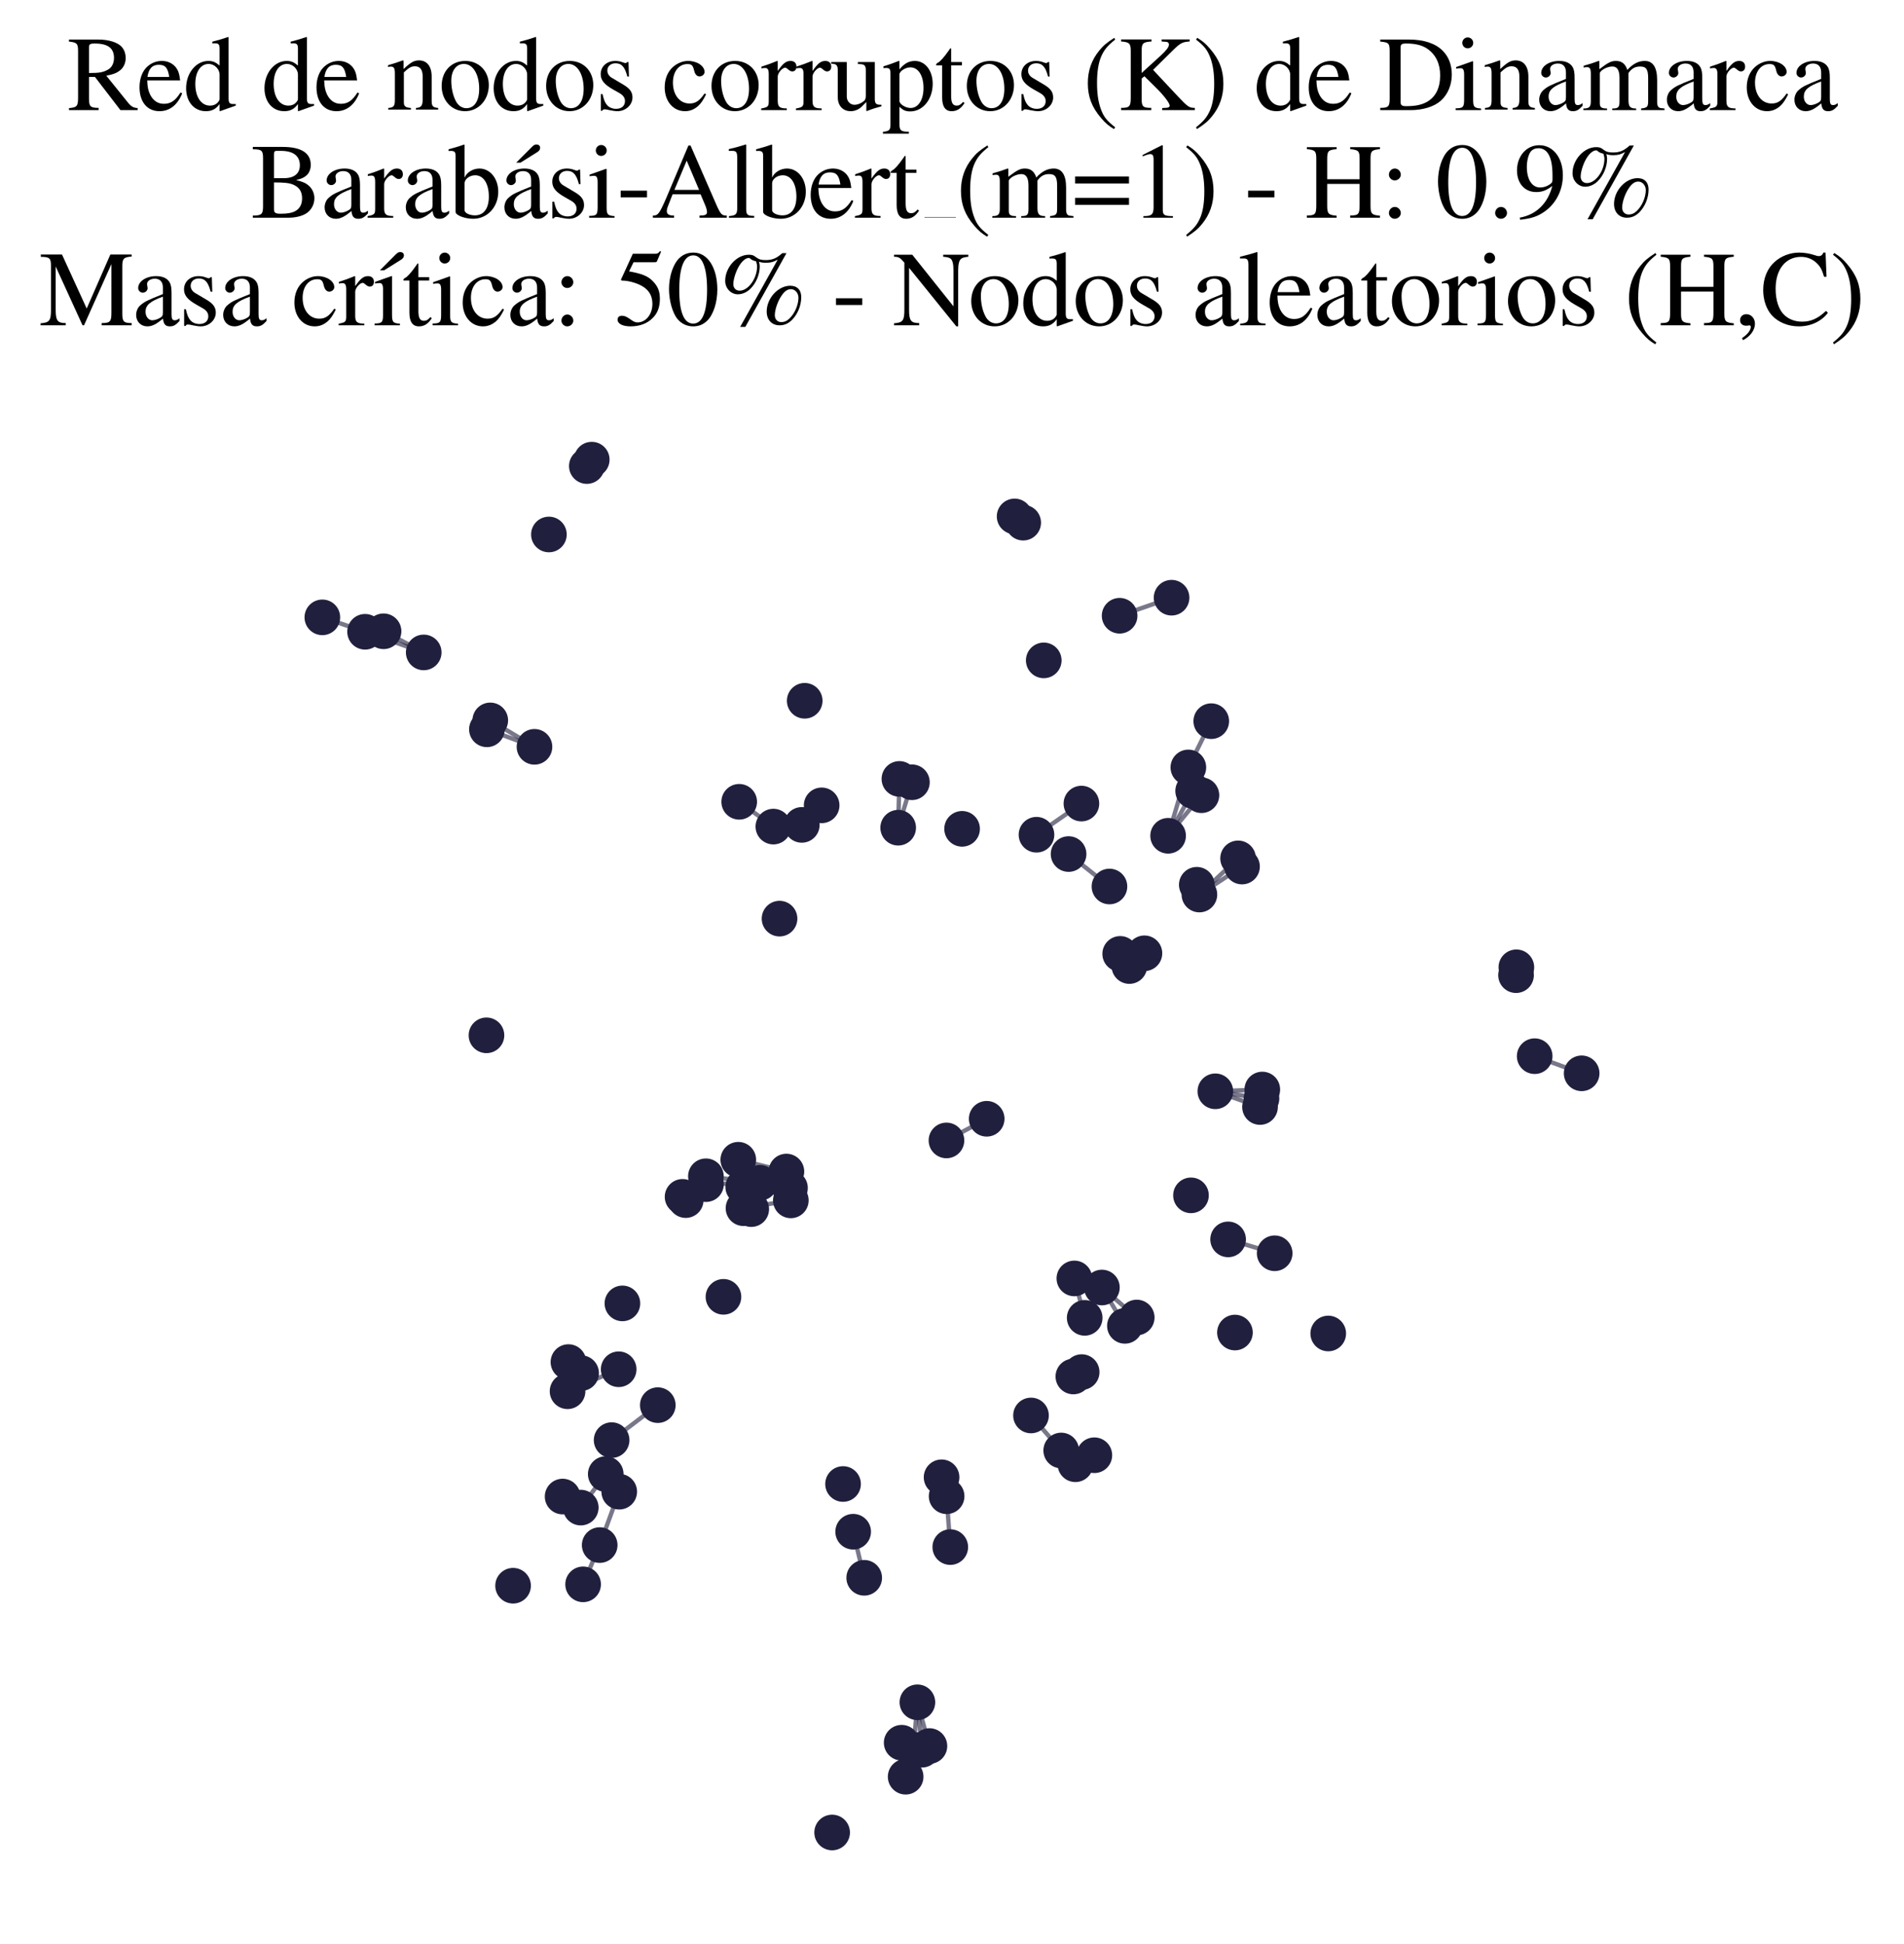 <?xml version="1.0" encoding="utf-8" standalone="no"?>
<!DOCTYPE svg PUBLIC "-//W3C//DTD SVG 1.1//EN"
  "http://www.w3.org/Graphics/SVG/1.1/DTD/svg11.dtd">
<svg xmlns:xlink="http://www.w3.org/1999/xlink" width="174.312pt" height="177.988pt" viewBox="0 0 174.312 177.988" xmlns="http://www.w3.org/2000/svg" version="1.1">
 <defs>
  <style type="text/css">*{stroke-linejoin: round; stroke-linecap: butt}</style>
 </defs>
 <g id="figure_1">
  <g id="patch_1">
   <path d="M 0 177.988 
L 174.312 177.988 
L 174.312 -0 
L 0 -0 
z
" style="fill: #ffffff"/>
  </g>
  <g id="axes_1">
   <g id="LineCollection_1">
    <path d="M 112.435 113.488 
L 116.697 114.759 
" clip-path="url(#p7a3ff51146)" style="fill: none; stroke: #201f3d; stroke-opacity: 0.6; stroke-width: 0.4"/>
    <path d="M 104.773 87.291 
L 103.395 88.459 
" clip-path="url(#p7a3ff51146)" style="fill: none; stroke: #201f3d; stroke-opacity: 0.6; stroke-width: 0.4"/>
    <path d="M 104.773 87.291 
L 102.555 87.345 
" clip-path="url(#p7a3ff51146)" style="fill: none; stroke: #201f3d; stroke-opacity: 0.6; stroke-width: 0.4"/>
    <path d="M 82.549 159.577 
L 82.913 162.69 
" clip-path="url(#p7a3ff51146)" style="fill: none; stroke: #201f3d; stroke-opacity: 0.6; stroke-width: 0.4"/>
    <path d="M 68.068 110.633 
L 72.401 109.916 
" clip-path="url(#p7a3ff51146)" style="fill: none; stroke: #201f3d; stroke-opacity: 0.6; stroke-width: 0.4"/>
    <path d="M 100.879 117.895 
L 102.986 121.405 
" clip-path="url(#p7a3ff51146)" style="fill: none; stroke: #201f3d; stroke-opacity: 0.6; stroke-width: 0.4"/>
    <path d="M 100.879 117.895 
L 104.068 120.641 
" clip-path="url(#p7a3ff51146)" style="fill: none; stroke: #201f3d; stroke-opacity: 0.6; stroke-width: 0.4"/>
    <path d="M 111.265 99.928 
L 115.356 101.367 
" clip-path="url(#p7a3ff51146)" style="fill: none; stroke: #201f3d; stroke-opacity: 0.6; stroke-width: 0.4"/>
    <path d="M 111.265 99.928 
L 115.489 100.596 
" clip-path="url(#p7a3ff51146)" style="fill: none; stroke: #201f3d; stroke-opacity: 0.6; stroke-width: 0.4"/>
    <path d="M 111.265 99.928 
L 115.565 99.765 
" clip-path="url(#p7a3ff51146)" style="fill: none; stroke: #201f3d; stroke-opacity: 0.6; stroke-width: 0.4"/>
    <path d="M 38.792 59.741 
L 33.424 57.851 
" clip-path="url(#p7a3ff51146)" style="fill: none; stroke: #201f3d; stroke-opacity: 0.6; stroke-width: 0.4"/>
    <path d="M 38.792 59.741 
L 35.115 57.805 
" clip-path="url(#p7a3ff51146)" style="fill: none; stroke: #201f3d; stroke-opacity: 0.6; stroke-width: 0.4"/>
    <path d="M 86.998 141.663 
L 86.664 137.007 
" clip-path="url(#p7a3ff51146)" style="fill: none; stroke: #201f3d; stroke-opacity: 0.6; stroke-width: 0.4"/>
    <path d="M 53.169 138.047 
L 55.457 134.979 
" clip-path="url(#p7a3ff51146)" style="fill: none; stroke: #201f3d; stroke-opacity: 0.6; stroke-width: 0.4"/>
    <path d="M 106.941 76.531 
L 108.795 70.271 
" clip-path="url(#p7a3ff51146)" style="fill: none; stroke: #201f3d; stroke-opacity: 0.6; stroke-width: 0.4"/>
    <path d="M 106.941 76.531 
L 109.233 72.427 
" clip-path="url(#p7a3ff51146)" style="fill: none; stroke: #201f3d; stroke-opacity: 0.6; stroke-width: 0.4"/>
    <path d="M 106.941 76.531 
L 109.991 72.816 
" clip-path="url(#p7a3ff51146)" style="fill: none; stroke: #201f3d; stroke-opacity: 0.6; stroke-width: 0.4"/>
    <path d="M 78.108 140.256 
L 79.119 144.476 
" clip-path="url(#p7a3ff51146)" style="fill: none; stroke: #201f3d; stroke-opacity: 0.6; stroke-width: 0.4"/>
    <path d="M 56.691 136.59 
L 54.903 141.48 
" clip-path="url(#p7a3ff51146)" style="fill: none; stroke: #201f3d; stroke-opacity: 0.6; stroke-width: 0.4"/>
    <path d="M 33.424 57.851 
L 29.511 56.529 
" clip-path="url(#p7a3ff51146)" style="fill: none; stroke: #201f3d; stroke-opacity: 0.6; stroke-width: 0.4"/>
    <path d="M 86.649 104.427 
L 90.332 102.444 
" clip-path="url(#p7a3ff51146)" style="fill: none; stroke: #201f3d; stroke-opacity: 0.6; stroke-width: 0.4"/>
    <path d="M 98.359 117.063 
L 99.305 120.673 
" clip-path="url(#p7a3ff51146)" style="fill: none; stroke: #201f3d; stroke-opacity: 0.6; stroke-width: 0.4"/>
    <path d="M 56.641 125.38 
L 51.96 127.394 
" clip-path="url(#p7a3ff51146)" style="fill: none; stroke: #201f3d; stroke-opacity: 0.6; stroke-width: 0.4"/>
    <path d="M 67.591 106.196 
L 71.996 107.276 
" clip-path="url(#p7a3ff51146)" style="fill: none; stroke: #201f3d; stroke-opacity: 0.6; stroke-width: 0.4"/>
    <path d="M 82.229 75.791 
L 83.487 71.63 
" clip-path="url(#p7a3ff51146)" style="fill: none; stroke: #201f3d; stroke-opacity: 0.6; stroke-width: 0.4"/>
    <path d="M 82.229 75.791 
L 82.342 71.324 
" clip-path="url(#p7a3ff51146)" style="fill: none; stroke: #201f3d; stroke-opacity: 0.6; stroke-width: 0.4"/>
    <path d="M 108.795 70.271 
L 110.891 66.036 
" clip-path="url(#p7a3ff51146)" style="fill: none; stroke: #201f3d; stroke-opacity: 0.6; stroke-width: 0.4"/>
    <path d="M 85.089 159.881 
L 83.988 155.875 
" clip-path="url(#p7a3ff51146)" style="fill: none; stroke: #201f3d; stroke-opacity: 0.6; stroke-width: 0.4"/>
    <path d="M 97.155 132.818 
L 94.388 129.611 
" clip-path="url(#p7a3ff51146)" style="fill: none; stroke: #201f3d; stroke-opacity: 0.6; stroke-width: 0.4"/>
    <path d="M 48.932 68.385 
L 44.884 65.966 
" clip-path="url(#p7a3ff51146)" style="fill: none; stroke: #201f3d; stroke-opacity: 0.6; stroke-width: 0.4"/>
    <path d="M 48.932 68.385 
L 44.577 66.782 
" clip-path="url(#p7a3ff51146)" style="fill: none; stroke: #201f3d; stroke-opacity: 0.6; stroke-width: 0.4"/>
    <path d="M 101.571 81.175 
L 97.829 78.203 
" clip-path="url(#p7a3ff51146)" style="fill: none; stroke: #201f3d; stroke-opacity: 0.6; stroke-width: 0.4"/>
    <path d="M 102.502 56.382 
L 107.258 54.73 
" clip-path="url(#p7a3ff51146)" style="fill: none; stroke: #201f3d; stroke-opacity: 0.6; stroke-width: 0.4"/>
    <path d="M 54.903 141.48 
L 53.384 145.074 
" clip-path="url(#p7a3ff51146)" style="fill: none; stroke: #201f3d; stroke-opacity: 0.6; stroke-width: 0.4"/>
    <path d="M 69.569 108.307 
L 64.626 107.708 
" clip-path="url(#p7a3ff51146)" style="fill: none; stroke: #201f3d; stroke-opacity: 0.6; stroke-width: 0.4"/>
    <path d="M 69.569 108.307 
L 64.633 108.43 
" clip-path="url(#p7a3ff51146)" style="fill: none; stroke: #201f3d; stroke-opacity: 0.6; stroke-width: 0.4"/>
    <path d="M 94.891 76.435 
L 99.004 73.582 
" clip-path="url(#p7a3ff51146)" style="fill: none; stroke: #201f3d; stroke-opacity: 0.6; stroke-width: 0.4"/>
    <path d="M 83.63 160.24 
L 83.988 155.875 
" clip-path="url(#p7a3ff51146)" style="fill: none; stroke: #201f3d; stroke-opacity: 0.6; stroke-width: 0.4"/>
    <path d="M 68.041 108.682 
L 72.324 108.778 
" clip-path="url(#p7a3ff51146)" style="fill: none; stroke: #201f3d; stroke-opacity: 0.6; stroke-width: 0.4"/>
    <path d="M 144.801 98.281 
L 140.501 96.712 
" clip-path="url(#p7a3ff51146)" style="fill: none; stroke: #201f3d; stroke-opacity: 0.6; stroke-width: 0.4"/>
    <path d="M 84.407 160.217 
L 83.988 155.875 
" clip-path="url(#p7a3ff51146)" style="fill: none; stroke: #201f3d; stroke-opacity: 0.6; stroke-width: 0.4"/>
    <path d="M 113.348 78.599 
L 109.806 81.911 
" clip-path="url(#p7a3ff51146)" style="fill: none; stroke: #201f3d; stroke-opacity: 0.6; stroke-width: 0.4"/>
    <path d="M 113.708 79.348 
L 109.806 81.911 
" clip-path="url(#p7a3ff51146)" style="fill: none; stroke: #201f3d; stroke-opacity: 0.6; stroke-width: 0.4"/>
    <path d="M 67.674 73.419 
L 70.802 75.689 
" clip-path="url(#p7a3ff51146)" style="fill: none; stroke: #201f3d; stroke-opacity: 0.6; stroke-width: 0.4"/>
    <path d="M 60.221 128.666 
L 55.995 131.869 
" clip-path="url(#p7a3ff51146)" style="fill: none; stroke: #201f3d; stroke-opacity: 0.6; stroke-width: 0.4"/>
   </g>
   <g id="PathCollection_1">
    <defs>
     <path id="m668ce97ec2" d="M 0 1.581 
C 0.419 1.581 0.822 1.415 1.118 1.118 
C 1.415 0.822 1.581 0.419 1.581 0 
C 1.581 -0.419 1.415 -0.822 1.118 -1.118 
C 0.822 -1.415 0.419 -1.581 0 -1.581 
C -0.419 -1.581 -0.822 -1.415 -1.118 -1.118 
C -1.415 -0.822 -1.581 -0.419 -1.581 0 
C -1.581 0.419 -1.415 0.822 -1.118 1.118 
C -0.822 1.415 -0.419 1.581 0 1.581 
z
" style="stroke: #201f3d; stroke-width: 0.1"/>
    </defs>
    <g clip-path="url(#p7a3ff51146)">
     <use xlink:href="#m668ce97ec2" x="97.155" y="132.818" style="fill: #201f3d; stroke: #201f3d; stroke-width: 0.1"/>
     <use xlink:href="#m668ce97ec2" x="78.108" y="140.256" style="fill: #201f3d; stroke: #201f3d; stroke-width: 0.1"/>
     <use xlink:href="#m668ce97ec2" x="69.569" y="108.307" style="fill: #201f3d; stroke: #201f3d; stroke-width: 0.1"/>
     <use xlink:href="#m668ce97ec2" x="55.995" y="131.869" style="fill: #201f3d; stroke: #201f3d; stroke-width: 0.1"/>
     <use xlink:href="#m668ce97ec2" x="109.035" y="109.455" style="fill: #201f3d; stroke: #201f3d; stroke-width: 0.1"/>
     <use xlink:href="#m668ce97ec2" x="82.549" y="159.577" style="fill: #201f3d; stroke: #201f3d; stroke-width: 0.1"/>
     <use xlink:href="#m668ce97ec2" x="104.068" y="120.641" style="fill: #201f3d; stroke: #201f3d; stroke-width: 0.1"/>
     <use xlink:href="#m668ce97ec2" x="73.671" y="64.169" style="fill: #201f3d; stroke: #201f3d; stroke-width: 0.1"/>
     <use xlink:href="#m668ce97ec2" x="82.913" y="162.69" style="fill: #201f3d; stroke: #201f3d; stroke-width: 0.1"/>
     <use xlink:href="#m668ce97ec2" x="71.996" y="107.276" style="fill: #201f3d; stroke: #201f3d; stroke-width: 0.1"/>
     <use xlink:href="#m668ce97ec2" x="102.555" y="87.345" style="fill: #201f3d; stroke: #201f3d; stroke-width: 0.1"/>
     <use xlink:href="#m668ce97ec2" x="97.829" y="78.203" style="fill: #201f3d; stroke: #201f3d; stroke-width: 0.1"/>
     <use xlink:href="#m668ce97ec2" x="93.674" y="47.859" style="fill: #201f3d; stroke: #201f3d; stroke-width: 0.1"/>
     <use xlink:href="#m668ce97ec2" x="77.182" y="135.887" style="fill: #201f3d; stroke: #201f3d; stroke-width: 0.1"/>
     <use xlink:href="#m668ce97ec2" x="68.068" y="110.633" style="fill: #201f3d; stroke: #201f3d; stroke-width: 0.1"/>
     <use xlink:href="#m668ce97ec2" x="109.806" y="81.911" style="fill: #201f3d; stroke: #201f3d; stroke-width: 0.1"/>
     <use xlink:href="#m668ce97ec2" x="110.891" y="66.036" style="fill: #201f3d; stroke: #201f3d; stroke-width: 0.1"/>
     <use xlink:href="#m668ce97ec2" x="35.115" y="57.805" style="fill: #201f3d; stroke: #201f3d; stroke-width: 0.1"/>
     <use xlink:href="#m668ce97ec2" x="53.384" y="145.074" style="fill: #201f3d; stroke: #201f3d; stroke-width: 0.1"/>
     <use xlink:href="#m668ce97ec2" x="71.367" y="84.118" style="fill: #201f3d; stroke: #201f3d; stroke-width: 0.1"/>
     <use xlink:href="#m668ce97ec2" x="99.004" y="73.582" style="fill: #201f3d; stroke: #201f3d; stroke-width: 0.1"/>
     <use xlink:href="#m668ce97ec2" x="73.405" y="75.533" style="fill: #201f3d; stroke: #201f3d; stroke-width: 0.1"/>
     <use xlink:href="#m668ce97ec2" x="56.641" y="125.38" style="fill: #201f3d; stroke: #201f3d; stroke-width: 0.1"/>
     <use xlink:href="#m668ce97ec2" x="75.223" y="73.744" style="fill: #201f3d; stroke: #201f3d; stroke-width: 0.1"/>
     <use xlink:href="#m668ce97ec2" x="106.941" y="76.531" style="fill: #201f3d; stroke: #201f3d; stroke-width: 0.1"/>
     <use xlink:href="#m668ce97ec2" x="52.041" y="124.722" style="fill: #201f3d; stroke: #201f3d; stroke-width: 0.1"/>
     <use xlink:href="#m668ce97ec2" x="111.265" y="99.928" style="fill: #201f3d; stroke: #201f3d; stroke-width: 0.1"/>
     <use xlink:href="#m668ce97ec2" x="50.253" y="48.941" style="fill: #201f3d; stroke: #201f3d; stroke-width: 0.1"/>
     <use xlink:href="#m668ce97ec2" x="103.395" y="88.459" style="fill: #201f3d; stroke: #201f3d; stroke-width: 0.1"/>
     <use xlink:href="#m668ce97ec2" x="38.792" y="59.741" style="fill: #201f3d; stroke: #201f3d; stroke-width: 0.1"/>
     <use xlink:href="#m668ce97ec2" x="84.407" y="160.217" style="fill: #201f3d; stroke: #201f3d; stroke-width: 0.1"/>
     <use xlink:href="#m668ce97ec2" x="82.229" y="75.791" style="fill: #201f3d; stroke: #201f3d; stroke-width: 0.1"/>
     <use xlink:href="#m668ce97ec2" x="55.457" y="134.979" style="fill: #201f3d; stroke: #201f3d; stroke-width: 0.1"/>
     <use xlink:href="#m668ce97ec2" x="76.182" y="167.797" style="fill: #201f3d; stroke: #201f3d; stroke-width: 0.1"/>
     <use xlink:href="#m668ce97ec2" x="66.233" y="118.748" style="fill: #201f3d; stroke: #201f3d; stroke-width: 0.1"/>
     <use xlink:href="#m668ce97ec2" x="72.401" y="109.916" style="fill: #201f3d; stroke: #201f3d; stroke-width: 0.1"/>
     <use xlink:href="#m668ce97ec2" x="56.691" y="136.59" style="fill: #201f3d; stroke: #201f3d; stroke-width: 0.1"/>
     <use xlink:href="#m668ce97ec2" x="83.988" y="155.875" style="fill: #201f3d; stroke: #201f3d; stroke-width: 0.1"/>
     <use xlink:href="#m668ce97ec2" x="99.305" y="120.673" style="fill: #201f3d; stroke: #201f3d; stroke-width: 0.1"/>
     <use xlink:href="#m668ce97ec2" x="54.903" y="141.48" style="fill: #201f3d; stroke: #201f3d; stroke-width: 0.1"/>
     <use xlink:href="#m668ce97ec2" x="79.119" y="144.476" style="fill: #201f3d; stroke: #201f3d; stroke-width: 0.1"/>
     <use xlink:href="#m668ce97ec2" x="64.626" y="107.708" style="fill: #201f3d; stroke: #201f3d; stroke-width: 0.1"/>
     <use xlink:href="#m668ce97ec2" x="94.891" y="76.435" style="fill: #201f3d; stroke: #201f3d; stroke-width: 0.1"/>
     <use xlink:href="#m668ce97ec2" x="67.674" y="73.419" style="fill: #201f3d; stroke: #201f3d; stroke-width: 0.1"/>
     <use xlink:href="#m668ce97ec2" x="98.267" y="126.042" style="fill: #201f3d; stroke: #201f3d; stroke-width: 0.1"/>
     <use xlink:href="#m668ce97ec2" x="86.664" y="137.007" style="fill: #201f3d; stroke: #201f3d; stroke-width: 0.1"/>
     <use xlink:href="#m668ce97ec2" x="116.697" y="114.759" style="fill: #201f3d; stroke: #201f3d; stroke-width: 0.1"/>
     <use xlink:href="#m668ce97ec2" x="46.973" y="145.201" style="fill: #201f3d; stroke: #201f3d; stroke-width: 0.1"/>
     <use xlink:href="#m668ce97ec2" x="109.233" y="72.427" style="fill: #201f3d; stroke: #201f3d; stroke-width: 0.1"/>
     <use xlink:href="#m668ce97ec2" x="56.982" y="119.349" style="fill: #201f3d; stroke: #201f3d; stroke-width: 0.1"/>
     <use xlink:href="#m668ce97ec2" x="53.202" y="125.735" style="fill: #201f3d; stroke: #201f3d; stroke-width: 0.1"/>
     <use xlink:href="#m668ce97ec2" x="29.511" y="56.529" style="fill: #201f3d; stroke: #201f3d; stroke-width: 0.1"/>
     <use xlink:href="#m668ce97ec2" x="144.801" y="98.281" style="fill: #201f3d; stroke: #201f3d; stroke-width: 0.1"/>
     <use xlink:href="#m668ce97ec2" x="121.601" y="122.104" style="fill: #201f3d; stroke: #201f3d; stroke-width: 0.1"/>
     <use xlink:href="#m668ce97ec2" x="112.435" y="113.488" style="fill: #201f3d; stroke: #201f3d; stroke-width: 0.1"/>
     <use xlink:href="#m668ce97ec2" x="138.824" y="88.574" style="fill: #201f3d; stroke: #201f3d; stroke-width: 0.1"/>
     <use xlink:href="#m668ce97ec2" x="51.96" y="127.394" style="fill: #201f3d; stroke: #201f3d; stroke-width: 0.1"/>
     <use xlink:href="#m668ce97ec2" x="64.633" y="108.43" style="fill: #201f3d; stroke: #201f3d; stroke-width: 0.1"/>
     <use xlink:href="#m668ce97ec2" x="67.591" y="106.196" style="fill: #201f3d; stroke: #201f3d; stroke-width: 0.1"/>
     <use xlink:href="#m668ce97ec2" x="92.889" y="47.288" style="fill: #201f3d; stroke: #201f3d; stroke-width: 0.1"/>
     <use xlink:href="#m668ce97ec2" x="138.794" y="89.294" style="fill: #201f3d; stroke: #201f3d; stroke-width: 0.1"/>
     <use xlink:href="#m668ce97ec2" x="83.63" y="160.24" style="fill: #201f3d; stroke: #201f3d; stroke-width: 0.1"/>
     <use xlink:href="#m668ce97ec2" x="104.773" y="87.291" style="fill: #201f3d; stroke: #201f3d; stroke-width: 0.1"/>
     <use xlink:href="#m668ce97ec2" x="115.489" y="100.596" style="fill: #201f3d; stroke: #201f3d; stroke-width: 0.1"/>
     <use xlink:href="#m668ce97ec2" x="44.536" y="94.802" style="fill: #201f3d; stroke: #201f3d; stroke-width: 0.1"/>
     <use xlink:href="#m668ce97ec2" x="109.567" y="81.016" style="fill: #201f3d; stroke: #201f3d; stroke-width: 0.1"/>
     <use xlink:href="#m668ce97ec2" x="90.332" y="102.444" style="fill: #201f3d; stroke: #201f3d; stroke-width: 0.1"/>
     <use xlink:href="#m668ce97ec2" x="53.169" y="138.047" style="fill: #201f3d; stroke: #201f3d; stroke-width: 0.1"/>
     <use xlink:href="#m668ce97ec2" x="85.089" y="159.881" style="fill: #201f3d; stroke: #201f3d; stroke-width: 0.1"/>
     <use xlink:href="#m668ce97ec2" x="100.879" y="117.895" style="fill: #201f3d; stroke: #201f3d; stroke-width: 0.1"/>
     <use xlink:href="#m668ce97ec2" x="109.991" y="72.816" style="fill: #201f3d; stroke: #201f3d; stroke-width: 0.1"/>
     <use xlink:href="#m668ce97ec2" x="54.175" y="42.088" style="fill: #201f3d; stroke: #201f3d; stroke-width: 0.1"/>
     <use xlink:href="#m668ce97ec2" x="113.348" y="78.599" style="fill: #201f3d; stroke: #201f3d; stroke-width: 0.1"/>
     <use xlink:href="#m668ce97ec2" x="62.49" y="109.592" style="fill: #201f3d; stroke: #201f3d; stroke-width: 0.1"/>
     <use xlink:href="#m668ce97ec2" x="107.258" y="54.73" style="fill: #201f3d; stroke: #201f3d; stroke-width: 0.1"/>
     <use xlink:href="#m668ce97ec2" x="33.424" y="57.851" style="fill: #201f3d; stroke: #201f3d; stroke-width: 0.1"/>
     <use xlink:href="#m668ce97ec2" x="68.041" y="108.682" style="fill: #201f3d; stroke: #201f3d; stroke-width: 0.1"/>
     <use xlink:href="#m668ce97ec2" x="60.221" y="128.666" style="fill: #201f3d; stroke: #201f3d; stroke-width: 0.1"/>
     <use xlink:href="#m668ce97ec2" x="62.779" y="109.891" style="fill: #201f3d; stroke: #201f3d; stroke-width: 0.1"/>
     <use xlink:href="#m668ce97ec2" x="70.802" y="75.689" style="fill: #201f3d; stroke: #201f3d; stroke-width: 0.1"/>
     <use xlink:href="#m668ce97ec2" x="48.932" y="68.385" style="fill: #201f3d; stroke: #201f3d; stroke-width: 0.1"/>
     <use xlink:href="#m668ce97ec2" x="86.202" y="135.272" style="fill: #201f3d; stroke: #201f3d; stroke-width: 0.1"/>
     <use xlink:href="#m668ce97ec2" x="44.884" y="65.966" style="fill: #201f3d; stroke: #201f3d; stroke-width: 0.1"/>
     <use xlink:href="#m668ce97ec2" x="82.342" y="71.324" style="fill: #201f3d; stroke: #201f3d; stroke-width: 0.1"/>
     <use xlink:href="#m668ce97ec2" x="108.795" y="70.271" style="fill: #201f3d; stroke: #201f3d; stroke-width: 0.1"/>
     <use xlink:href="#m668ce97ec2" x="86.998" y="141.663" style="fill: #201f3d; stroke: #201f3d; stroke-width: 0.1"/>
     <use xlink:href="#m668ce97ec2" x="88.08" y="75.894" style="fill: #201f3d; stroke: #201f3d; stroke-width: 0.1"/>
     <use xlink:href="#m668ce97ec2" x="44.577" y="66.782" style="fill: #201f3d; stroke: #201f3d; stroke-width: 0.1"/>
     <use xlink:href="#m668ce97ec2" x="98.454" y="134.078" style="fill: #201f3d; stroke: #201f3d; stroke-width: 0.1"/>
     <use xlink:href="#m668ce97ec2" x="101.571" y="81.175" style="fill: #201f3d; stroke: #201f3d; stroke-width: 0.1"/>
     <use xlink:href="#m668ce97ec2" x="102.502" y="56.382" style="fill: #201f3d; stroke: #201f3d; stroke-width: 0.1"/>
     <use xlink:href="#m668ce97ec2" x="100.189" y="133.253" style="fill: #201f3d; stroke: #201f3d; stroke-width: 0.1"/>
     <use xlink:href="#m668ce97ec2" x="72.324" y="108.778" style="fill: #201f3d; stroke: #201f3d; stroke-width: 0.1"/>
     <use xlink:href="#m668ce97ec2" x="94.388" y="129.611" style="fill: #201f3d; stroke: #201f3d; stroke-width: 0.1"/>
     <use xlink:href="#m668ce97ec2" x="115.565" y="99.765" style="fill: #201f3d; stroke: #201f3d; stroke-width: 0.1"/>
     <use xlink:href="#m668ce97ec2" x="102.986" y="121.405" style="fill: #201f3d; stroke: #201f3d; stroke-width: 0.1"/>
     <use xlink:href="#m668ce97ec2" x="86.649" y="104.427" style="fill: #201f3d; stroke: #201f3d; stroke-width: 0.1"/>
     <use xlink:href="#m668ce97ec2" x="140.501" y="96.712" style="fill: #201f3d; stroke: #201f3d; stroke-width: 0.1"/>
     <use xlink:href="#m668ce97ec2" x="68.777" y="110.715" style="fill: #201f3d; stroke: #201f3d; stroke-width: 0.1"/>
     <use xlink:href="#m668ce97ec2" x="113.06" y="122.018" style="fill: #201f3d; stroke: #201f3d; stroke-width: 0.1"/>
     <use xlink:href="#m668ce97ec2" x="98.359" y="117.063" style="fill: #201f3d; stroke: #201f3d; stroke-width: 0.1"/>
     <use xlink:href="#m668ce97ec2" x="53.725" y="42.676" style="fill: #201f3d; stroke: #201f3d; stroke-width: 0.1"/>
     <use xlink:href="#m668ce97ec2" x="113.708" y="79.348" style="fill: #201f3d; stroke: #201f3d; stroke-width: 0.1"/>
     <use xlink:href="#m668ce97ec2" x="115.356" y="101.367" style="fill: #201f3d; stroke: #201f3d; stroke-width: 0.1"/>
     <use xlink:href="#m668ce97ec2" x="51.508" y="137.036" style="fill: #201f3d; stroke: #201f3d; stroke-width: 0.1"/>
     <use xlink:href="#m668ce97ec2" x="99.028" y="125.64" style="fill: #201f3d; stroke: #201f3d; stroke-width: 0.1"/>
     <use xlink:href="#m668ce97ec2" x="95.556" y="60.47" style="fill: #201f3d; stroke: #201f3d; stroke-width: 0.1"/>
     <use xlink:href="#m668ce97ec2" x="83.487" y="71.63" style="fill: #201f3d; stroke: #201f3d; stroke-width: 0.1"/>
    </g>
   </g>
   <g id="text_1">
    <!-- Red de nodos corruptos (K) de Dinamarca -->
    <g transform="translate(6.149 10.084) scale(0.096 -0.096)">
     <defs>
      <path id="NimbusRomNo9L-Regu-52" d="M 4218 121 
C 3974 140 3846 205 3661 424 
L 2342 2061 
C 2771 2143 2963 2219 3174 2388 
C 3379 2553 3501 2818 3501 3113 
C 3501 3385 3418 3618 3251 3801 
C 3008 4059 2477 4224 1875 4224 
L 109 4224 
L 109 4102 
C 589 4051 653 3981 653 3528 
L 653 765 
C 653 236 589 159 109 121 
L 109 0 
L 1882 0 
L 1882 134 
C 1389 134 1306 219 1306 692 
L 1306 1984 
L 1664 1984 
L 3187 0 
L 4218 0 
L 4218 121 
z
M 1306 3762 
C 1306 3937 1376 3987 1632 3987 
C 2432 3987 2803 3716 2803 3123 
C 2803 2807 2669 2542 2438 2423 
C 2144 2258 1920 2221 1306 2221 
L 1306 3762 
z
" transform="scale(0.016)"/>
      <path id="NimbusRomNo9L-Regu-65" d="M 2611 1053 
C 2304 564 2029 378 1619 378 
C 1254 378 979 564 794 930 
C 678 1174 634 1386 621 1779 
L 2592 1779 
C 2541 2193 2477 2377 2317 2581 
C 2125 2811 1830 2944 1498 2944 
C 1178 2944 877 2829 634 2611 
C 333 2349 160 1894 160 1370 
C 160 486 621 -64 1357 -64 
C 1965 -64 2445 315 2714 1008 
L 2611 1053 
z
M 634 1984 
C 704 2479 922 2714 1312 2714 
C 1702 2714 1856 2535 1939 1984 
L 634 1984 
z
" transform="scale(0.016)"/>
      <path id="NimbusRomNo9L-Regu-64" d="M 2202 -64 
L 3142 269 
L 3142 365 
C 3027 365 3014 365 2995 365 
C 2765 365 2714 435 2714 731 
L 2714 4364 
L 2682 4377 
C 2374 4268 2150 4204 1741 4096 
L 1741 3994 
C 1792 4000 1830 4000 1882 4000 
C 2118 4000 2176 3936 2176 3672 
L 2176 2669 
C 1933 2874 1760 2944 1504 2944 
C 768 2944 173 2221 173 1312 
C 173 493 653 -64 1357 -64 
C 1715 -64 1958 64 2176 365 
L 2176 -45 
L 2202 -64 
z
M 2176 653 
C 2176 608 2131 531 2067 461 
C 1952 333 1792 269 1606 269 
C 1075 269 723 781 723 1568 
C 723 2291 1037 2765 1523 2765 
C 1862 2765 2176 2464 2176 2125 
L 2176 653 
z
" transform="scale(0.016)"/>
      <path id="NimbusRomNo9L-Regu-6e" d="M 102 2579 
C 141 2598 205 2605 275 2605 
C 454 2605 512 2509 512 2195 
L 512 608 
C 512 243 442 154 115 128 
L 115 32 
L 1472 32 
L 1472 128 
C 1146 154 1050 230 1050 461 
L 1050 2259 
C 1357 2547 1498 2624 1709 2624 
C 2022 2624 2176 2426 2176 2003 
L 2176 666 
C 2176 262 2093 154 1773 128 
L 1773 32 
L 3104 32 
L 3104 128 
C 2790 160 2714 237 2714 550 
L 2714 2016 
C 2714 2618 2432 2976 1958 2976 
C 1664 2976 1466 2867 1030 2458 
L 1030 2963 
L 986 2976 
C 672 2861 454 2790 102 2688 
L 102 2579 
z
" transform="scale(0.016)"/>
      <path id="NimbusRomNo9L-Regu-6f" d="M 1600 2944 
C 768 2944 186 2330 186 1446 
C 186 582 781 -64 1587 -64 
C 2394 -64 3008 614 3008 1498 
C 3008 2336 2419 2944 1600 2944 
z
M 1517 2765 
C 2054 2765 2432 2150 2432 1274 
C 2432 550 2144 115 1664 115 
C 1414 115 1178 269 1043 525 
C 864 858 762 1306 762 1760 
C 762 2368 1062 2765 1517 2765 
z
" transform="scale(0.016)"/>
      <path id="NimbusRomNo9L-Regu-73" d="M 2016 2010 
L 1990 2880 
L 1920 2880 
L 1907 2867 
C 1850 2822 1843 2816 1818 2816 
C 1779 2816 1715 2829 1645 2861 
C 1504 2915 1363 2944 1197 2944 
C 691 2944 326 2616 326 2154 
C 326 1796 531 1539 1075 1231 
L 1446 1020 
C 1670 892 1779 737 1779 539 
C 1779 256 1574 77 1248 77 
C 1030 77 832 159 710 298 
C 576 455 518 600 435 960 
L 333 960 
L 333 -39 
L 416 -39 
C 461 33 486 48 563 48 
C 621 48 710 35 858 -2 
C 1037 -39 1210 -64 1325 -64 
C 1818 -64 2227 308 2227 757 
C 2227 1077 2074 1289 1690 1520 
L 998 1930 
C 819 2033 723 2194 723 2367 
C 723 2624 922 2803 1216 2803 
C 1581 2803 1773 2583 1920 2010 
L 2016 2010 
z
" transform="scale(0.016)"/>
      <path id="NimbusRomNo9L-Regu-63" d="M 2547 998 
C 2240 550 2010 397 1645 397 
C 1062 397 653 909 653 1645 
C 653 2304 1005 2758 1523 2758 
C 1754 2758 1837 2688 1901 2451 
L 1939 2310 
C 1990 2131 2106 2016 2240 2016 
C 2406 2016 2547 2138 2547 2285 
C 2547 2643 2099 2944 1562 2944 
C 1248 2944 922 2816 659 2586 
C 339 2304 160 1869 160 1363 
C 160 531 666 -64 1376 -64 
C 1664 -64 1920 38 2150 237 
C 2323 390 2445 563 2637 941 
L 2547 998 
z
" transform="scale(0.016)"/>
      <path id="NimbusRomNo9L-Regu-72" d="M 45 2496 
C 134 2515 192 2522 269 2522 
C 429 2522 486 2419 486 2138 
L 486 538 
C 486 218 442 173 32 96 
L 32 0 
L 1568 0 
L 1568 102 
C 1133 102 1024 199 1024 565 
L 1024 2013 
C 1024 2219 1299 2541 1472 2541 
C 1510 2541 1568 2509 1638 2445 
C 1741 2355 1811 2317 1894 2317 
C 2048 2317 2144 2426 2144 2605 
C 2144 2816 2010 2944 1792 2944 
C 1523 2944 1338 2797 1024 2343 
L 1024 2931 
L 992 2944 
C 653 2803 422 2721 45 2599 
L 45 2496 
z
" transform="scale(0.016)"/>
      <path id="NimbusRomNo9L-Regu-75" d="M 3066 320 
L 3034 320 
C 2739 320 2669 390 2669 685 
L 2669 2880 
L 1658 2880 
L 1658 2758 
C 2054 2758 2131 2694 2131 2375 
L 2131 875 
C 2131 697 2099 607 2010 537 
C 1837 397 1638 320 1446 320 
C 1197 320 992 537 992 805 
L 992 2880 
L 58 2880 
L 58 2778 
C 365 2778 454 2682 454 2387 
L 454 770 
C 454 263 762 -64 1229 -64 
C 1466 -64 1715 38 1888 211 
L 2163 486 
L 2163 -45 
L 2189 -58 
C 2509 70 2739 141 3066 230 
L 3066 320 
z
" transform="scale(0.016)"/>
      <path id="NimbusRomNo9L-Regu-70" d="M 58 2516 
C 115 2522 160 2522 218 2522 
C 435 2522 480 2458 480 2155 
L 480 -855 
C 480 -1189 410 -1261 32 -1299 
L 32 -1408 
L 1581 -1408 
L 1581 -1293 
C 1101 -1293 1018 -1222 1018 -816 
L 1018 199 
C 1242 -13 1395 -77 1664 -77 
C 2419 -77 3008 643 3008 1575 
C 3008 2372 2560 2944 1939 2944 
C 1581 2944 1299 2784 1018 2438 
L 1018 2931 
L 979 2944 
C 634 2810 410 2726 58 2618 
L 58 2516 
z
M 1018 2136 
C 1018 2329 1376 2560 1670 2560 
C 2144 2560 2458 2071 2458 1324 
C 2458 611 2144 128 1683 128 
C 1382 128 1018 359 1018 552 
L 1018 2136 
z
" transform="scale(0.016)"/>
      <path id="NimbusRomNo9L-Regu-74" d="M 1632 2880 
L 986 2880 
L 986 3622 
C 986 3686 979 3706 941 3706 
C 896 3648 858 3590 813 3526 
C 570 3174 294 2867 192 2841 
C 122 2794 83 2748 83 2715 
C 83 2695 90 2682 109 2682 
L 448 2682 
L 448 751 
C 448 212 640 -64 1018 -64 
C 1331 -64 1574 90 1786 423 
L 1702 493 
C 1568 333 1459 269 1318 269 
C 1082 269 986 443 986 847 
L 986 2682 
L 1632 2682 
L 1632 2880 
z
" transform="scale(0.016)"/>
      <path id="NimbusRomNo9L-Regu-28" d="M 1888 4326 
C 1414 4019 1222 3853 986 3558 
C 531 3002 307 2362 307 1613 
C 307 800 544 173 1107 -480 
C 1370 -787 1536 -928 1869 -1133 
L 1946 -1030 
C 1434 -627 1254 -403 1082 77 
C 928 506 858 992 858 1632 
C 858 2304 941 2829 1114 3226 
C 1293 3622 1485 3853 1946 4224 
L 1888 4326 
z
" transform="scale(0.016)"/>
      <path id="NimbusRomNo9L-Regu-4b" d="M 2643 4109 
C 2720 4096 2784 4096 2810 4096 
C 3002 4096 3078 4045 3078 3917 
C 3078 3775 2931 3583 2579 3257 
L 1446 2224 
L 1446 3534 
C 1446 4000 1517 4071 2035 4109 
L 2035 4231 
L 218 4231 
L 218 4109 
C 717 4071 794 3988 794 3531 
L 794 750 
C 794 217 723 134 218 134 
L 218 0 
L 2022 0 
L 2022 134 
C 1523 134 1446 211 1446 683 
L 1446 1891 
L 1613 2026 
L 2291 1355 
C 2778 876 3123 422 3123 269 
C 3123 179 3034 134 2854 134 
C 2822 134 2752 134 2675 121 
L 2675 0 
L 4627 0 
L 4627 134 
C 4294 134 4205 198 3622 816 
L 2131 2409 
L 3347 3611 
C 3782 4026 3885 4077 4320 4109 
L 4320 4231 
L 2643 4231 
L 2643 4109 
z
" transform="scale(0.016)"/>
      <path id="NimbusRomNo9L-Regu-29" d="M 243 -1133 
C 717 -826 909 -659 1146 -365 
C 1600 192 1824 832 1824 1581 
C 1824 2400 1587 3021 1024 3674 
C 762 3981 595 4122 262 4326 
L 186 4224 
C 698 3821 870 3597 1050 3117 
C 1203 2688 1274 2202 1274 1562 
C 1274 896 1190 365 1018 -26 
C 838 -429 646 -659 186 -1030 
L 243 -1133 
z
" transform="scale(0.016)"/>
      <path id="NimbusRomNo9L-Regu-44" d="M 666 679 
C 666 217 589 134 102 134 
L 102 0 
L 1920 0 
C 2662 0 3334 210 3731 568 
C 4147 944 4384 1512 4384 2131 
C 4384 2706 4192 3203 3840 3554 
C 3405 3994 2707 4224 1830 4224 
L 102 4224 
L 102 4102 
C 608 4057 666 4000 666 3525 
L 666 679 
z
M 1318 3738 
C 1318 3936 1389 3987 1651 3987 
C 2202 3987 2618 3885 2925 3668 
C 3424 3323 3686 2775 3686 2087 
C 3686 1334 3424 798 2906 498 
C 2579 314 2208 237 1651 237 
C 1395 237 1318 294 1318 498 
L 1318 3738 
z
" transform="scale(0.016)"/>
      <path id="NimbusRomNo9L-Regu-69" d="M 1120 2929 
L 128 2579 
L 128 2484 
L 179 2490 
C 256 2502 339 2509 397 2509 
C 550 2509 608 2406 608 2125 
L 608 640 
C 608 179 544 109 102 109 
L 102 0 
L 1619 0 
L 1619 96 
C 1197 128 1146 191 1146 650 
L 1146 2910 
L 1120 2929 
z
M 819 4352 
C 646 4352 499 4205 499 4026 
C 499 3847 640 3699 819 3699 
C 1005 3699 1152 3840 1152 4026 
C 1152 4205 1005 4352 819 4352 
z
" transform="scale(0.016)"/>
      <path id="NimbusRomNo9L-Regu-61" d="M 2829 423 
C 2720 333 2643 301 2547 301 
C 2400 301 2355 390 2355 672 
L 2355 1920 
C 2355 2253 2323 2438 2227 2592 
C 2086 2822 1811 2944 1434 2944 
C 832 2944 358 2630 358 2227 
C 358 2080 486 1952 634 1952 
C 787 1952 922 2080 922 2221 
C 922 2246 915 2278 909 2323 
C 896 2381 890 2432 890 2477 
C 890 2650 1094 2790 1350 2790 
C 1664 2790 1837 2605 1837 2259 
L 1837 1869 
C 851 1472 742 1421 467 1178 
C 326 1050 237 832 237 621 
C 237 218 518 -64 909 -64 
C 1190 -64 1453 70 1843 403 
C 1875 70 1990 -64 2253 -64 
C 2470 -64 2605 13 2829 256 
L 2829 423 
z
M 1837 783 
C 1837 584 1805 526 1670 449 
C 1517 359 1338 301 1203 301 
C 979 301 800 520 800 796 
L 800 822 
C 800 1201 1062 1433 1837 1715 
L 1837 783 
z
" transform="scale(0.016)"/>
      <path id="NimbusRomNo9L-Regu-6d" d="M 122 2547 
C 205 2566 256 2573 326 2573 
C 493 2573 550 2470 550 2162 
L 550 539 
C 550 192 461 96 102 96 
L 102 0 
L 1523 0 
L 1523 96 
C 1184 96 1088 166 1088 418 
L 1088 2234 
C 1088 2246 1139 2310 1184 2355 
C 1344 2502 1619 2611 1843 2611 
C 2125 2611 2266 2385 2266 1932 
L 2266 528 
C 2266 167 2195 96 1830 96 
L 1830 0 
L 3264 0 
L 3264 96 
C 2899 96 2803 205 2803 603 
L 2803 2221 
C 2995 2496 3206 2611 3501 2611 
C 3866 2611 3981 2438 3981 1907 
L 3981 557 
C 3981 192 3930 141 3558 96 
L 3558 0 
L 4960 0 
L 4960 96 
L 4794 115 
C 4602 115 4518 230 4518 480 
L 4518 1802 
C 4518 2559 4269 2944 3776 2944 
C 3405 2944 3078 2778 2733 2407 
C 2618 2771 2400 2944 2054 2944 
C 1773 2944 1594 2854 1062 2451 
L 1062 2931 
L 1018 2944 
C 691 2822 474 2752 122 2656 
L 122 2547 
z
" transform="scale(0.016)"/>
     </defs>
     <use xlink:href="#NimbusRomNo9L-Regu-52" transform="scale(0.996)"/>
     <use xlink:href="#NimbusRomNo9L-Regu-65" transform="translate(66.45 0) scale(0.996)"/>
     <use xlink:href="#NimbusRomNo9L-Regu-64" transform="translate(110.684 0) scale(0.996)"/>
     <use xlink:href="#NimbusRomNo9L-Regu-64" transform="translate(185.403 0) scale(0.996)"/>
     <use xlink:href="#NimbusRomNo9L-Regu-65" transform="translate(235.217 0) scale(0.996)"/>
     <use xlink:href="#NimbusRomNo9L-Regu-6e" transform="translate(304.357 0) scale(0.996)"/>
     <use xlink:href="#NimbusRomNo9L-Regu-6f" transform="translate(354.17 0) scale(0.996)"/>
     <use xlink:href="#NimbusRomNo9L-Regu-64" transform="translate(403.983 0) scale(0.996)"/>
     <use xlink:href="#NimbusRomNo9L-Regu-6f" transform="translate(453.796 0) scale(0.996)"/>
     <use xlink:href="#NimbusRomNo9L-Regu-73" transform="translate(503.61 0) scale(0.996)"/>
     <use xlink:href="#NimbusRomNo9L-Regu-63" transform="translate(567.27 0) scale(0.996)"/>
     <use xlink:href="#NimbusRomNo9L-Regu-6f" transform="translate(611.503 0) scale(0.996)"/>
     <use xlink:href="#NimbusRomNo9L-Regu-72" transform="translate(661.317 0) scale(0.996)"/>
     <use xlink:href="#NimbusRomNo9L-Regu-72" transform="translate(694.492 0) scale(0.996)"/>
     <use xlink:href="#NimbusRomNo9L-Regu-75" transform="translate(727.667 0) scale(0.996)"/>
     <use xlink:href="#NimbusRomNo9L-Regu-70" transform="translate(777.48 0) scale(0.996)"/>
     <use xlink:href="#NimbusRomNo9L-Regu-74" transform="translate(827.294 0) scale(0.996)"/>
     <use xlink:href="#NimbusRomNo9L-Regu-6f" transform="translate(854.989 0) scale(0.996)"/>
     <use xlink:href="#NimbusRomNo9L-Regu-73" transform="translate(904.802 0) scale(0.996)"/>
     <use xlink:href="#NimbusRomNo9L-Regu-28" transform="translate(968.462 0) scale(0.996)"/>
     <use xlink:href="#NimbusRomNo9L-Regu-4b" transform="translate(1001.637 0) scale(0.996)"/>
     <use xlink:href="#NimbusRomNo9L-Regu-29" transform="translate(1073.567 0) scale(0.996)"/>
     <use xlink:href="#NimbusRomNo9L-Regu-64" transform="translate(1131.649 0) scale(0.996)"/>
     <use xlink:href="#NimbusRomNo9L-Regu-65" transform="translate(1181.462 0) scale(0.996)"/>
     <use xlink:href="#NimbusRomNo9L-Regu-44" transform="translate(1250.603 0) scale(0.996)"/>
     <use xlink:href="#NimbusRomNo9L-Regu-69" transform="translate(1322.533 0) scale(0.996)"/>
     <use xlink:href="#NimbusRomNo9L-Regu-6e" transform="translate(1350.228 0) scale(0.996)"/>
     <use xlink:href="#NimbusRomNo9L-Regu-61" transform="translate(1400.041 0) scale(0.996)"/>
     <use xlink:href="#NimbusRomNo9L-Regu-6d" transform="translate(1444.275 0) scale(0.996)"/>
     <use xlink:href="#NimbusRomNo9L-Regu-61" transform="translate(1521.783 0) scale(0.996)"/>
     <use xlink:href="#NimbusRomNo9L-Regu-72" transform="translate(1566.016 0) scale(0.996)"/>
     <use xlink:href="#NimbusRomNo9L-Regu-63" transform="translate(1599.192 0) scale(0.996)"/>
     <use xlink:href="#NimbusRomNo9L-Regu-61" transform="translate(1643.425 0) scale(0.996)"/>
    </g>
    <!-- Barabási-Albert_(m=1) - H: 0.9\%  -->
    <g transform="translate(22.977 19.936) scale(0.096 -0.096)">
     <defs>
      <path id="NimbusRomNo9L-Regu-42" d="M 109 4237 
L 109 4096 
C 646 4096 723 4026 723 3548 
L 723 689 
C 723 212 640 128 109 128 
L 109 0 
L 2246 0 
C 2746 0 3200 136 3437 356 
C 3667 564 3795 855 3795 1165 
C 3795 1451 3680 1710 3482 1897 
C 3290 2072 3117 2150 2701 2253 
C 3034 2335 3168 2398 3322 2531 
C 3482 2671 3578 2903 3578 3163 
C 3578 3871 3008 4237 1901 4237 
L 109 4237 
z
M 1376 2112 
C 1997 2112 2291 2080 2522 1982 
C 2886 1827 3059 1568 3059 1159 
C 3059 809 2925 555 2669 406 
C 2464 290 2202 238 1779 238 
C 1466 238 1376 296 1376 504 
L 1376 2112 
z
M 1376 2368 
L 1376 3812 
C 1376 3944 1421 4001 1517 4001 
L 1798 4001 
C 2534 4001 2925 3699 2925 3137 
C 2925 2646 2586 2368 1984 2368 
L 1376 2368 
z
" transform="scale(0.016)"/>
      <path id="NimbusRomNo9L-Regu-62" d="M 979 4364 
L 947 4377 
C 678 4281 506 4230 205 4147 
L 19 4096 
L 19 3994 
C 58 4000 83 4000 128 4000 
C 384 4000 442 3942 442 3673 
L 442 347 
C 442 147 986 -64 1498 -64 
C 2342 -64 2995 640 2995 1555 
C 2995 2342 2509 2944 1869 2944 
C 1478 2944 1107 2714 979 2400 
L 979 4364 
z
M 979 2061 
C 979 2310 1280 2541 1613 2541 
C 2112 2541 2432 2042 2432 1261 
C 2432 550 2125 141 1600 141 
C 1267 141 979 288 979 448 
L 979 2061 
z
" transform="scale(0.016)"/>
      <path id="NimbusRomNo9L-Regu-b4" d="M 851 3264 
L 1837 3882 
C 1971 3964 2029 4047 2029 4148 
C 2029 4275 1946 4352 1805 4352 
C 1709 4352 1651 4320 1536 4206 
L 595 3264 
L 851 3264 
z
" transform="scale(0.016)"/>
      <path id="NimbusRomNo9L-Regu-2d" d="M 250 1619 
L 250 1216 
L 1824 1216 
L 1824 1619 
L 250 1619 
z
" transform="scale(0.016)"/>
      <path id="NimbusRomNo9L-Regu-41" d="M 4518 128 
C 4230 128 4166 192 3942 667 
L 2349 4320 
L 2221 4320 
L 890 1168 
C 480 231 403 128 96 128 
L 96 0 
L 1363 0 
L 1363 128 
C 1056 128 928 212 928 393 
C 928 470 947 560 979 645 
L 1274 1401 
L 2950 1401 
L 3213 778 
C 3290 602 3334 434 3334 342 
C 3334 180 3226 128 2886 128 
L 2886 0 
L 4518 0 
L 4518 128 
z
M 1382 1664 
L 2118 3416 
L 2861 1664 
L 1382 1664 
z
" transform="scale(0.016)"/>
      <path id="NimbusRomNo9L-Regu-6c" d="M 122 4000 
L 160 4000 
C 230 4000 307 4000 358 4000 
C 563 4000 627 3910 627 3610 
L 627 557 
C 627 211 538 128 134 96 
L 134 0 
L 1645 0 
L 1645 109 
C 1242 109 1165 173 1165 528 
L 1165 4371 
L 1139 4384 
C 806 4275 563 4211 122 4103 
L 122 4000 
z
" transform="scale(0.016)"/>
      <path id="NimbusRomNo9L-Regu-3d" d="M 3418 2470 
L 192 2470 
L 192 2048 
L 3418 2048 
L 3418 2470 
z
M 3418 1190 
L 192 1190 
L 192 768 
L 3418 768 
L 3418 1190 
z
" transform="scale(0.016)"/>
      <path id="NimbusRomNo9L-Regu-31" d="M 1862 4339 
L 710 3757 
L 710 3667 
C 787 3699 858 3725 883 3738 
C 998 3783 1107 3808 1171 3808 
C 1306 3808 1363 3711 1363 3505 
L 1363 592 
C 1363 379 1312 232 1210 173 
C 1114 116 1024 96 755 96 
L 755 0 
L 2522 0 
L 2522 96 
C 2016 96 1914 160 1914 470 
L 1914 4327 
L 1862 4339 
z
" transform="scale(0.016)"/>
      <path id="NimbusRomNo9L-Regu-48" d="M 1338 2304 
L 1338 3533 
C 1338 3990 1408 4059 1901 4104 
L 1901 4224 
L 122 4224 
L 122 4104 
C 614 4059 685 3989 685 3527 
L 685 749 
C 685 210 621 134 122 134 
L 122 0 
L 1901 0 
L 1901 121 
C 1421 159 1338 242 1338 699 
L 1338 2022 
L 3277 2022 
L 3277 757 
C 3277 211 3213 134 2714 134 
L 2714 0 
L 4493 0 
L 4493 121 
C 4013 159 3930 242 3930 696 
L 3930 3529 
C 3930 3989 4000 4059 4493 4104 
L 4493 4224 
L 2714 4224 
L 2714 4104 
C 3206 4059 3277 3990 3277 3533 
L 3277 2304 
L 1338 2304 
z
" transform="scale(0.016)"/>
      <path id="NimbusRomNo9L-Regu-3a" d="M 870 2944 
C 678 2944 518 2777 518 2579 
C 518 2393 678 2233 864 2233 
C 1062 2233 1229 2393 1229 2579 
C 1229 2777 1062 2944 870 2944 
z
M 870 646 
C 678 646 518 480 518 281 
C 518 96 678 -64 864 -64 
C 1062 -64 1229 96 1229 281 
C 1229 480 1062 646 870 646 
z
" transform="scale(0.016)"/>
      <path id="NimbusRomNo9L-Regu-30" d="M 1626 4352 
C 1274 4352 1005 4244 768 4020 
C 397 3661 154 2925 154 2176 
C 154 1479 365 730 666 372 
C 902 90 1229 -64 1600 -64 
C 1926 -64 2202 45 2432 269 
C 2803 621 3046 1364 3046 2138 
C 3046 3450 2464 4352 1626 4352 
z
M 1606 4186 
C 2144 4186 2432 3463 2432 2125 
C 2432 788 2150 103 1600 103 
C 1050 103 768 788 768 2119 
C 768 3476 1056 4186 1606 4186 
z
" transform="scale(0.016)"/>
      <path id="NimbusRomNo9L-Regu-2e" d="M 800 646 
C 608 646 448 480 448 281 
C 448 96 608 -64 794 -64 
C 992 -64 1158 96 1158 281 
C 1158 480 992 646 800 646 
z
" transform="scale(0.016)"/>
      <path id="NimbusRomNo9L-Regu-39" d="M 378 -123 
C 1094 -40 1446 82 1882 396 
C 2547 882 2938 1676 2938 2539 
C 2938 3593 2349 4339 1523 4339 
C 762 4339 192 3694 192 2832 
C 192 2053 653 1536 1344 1536 
C 1696 1536 1965 1638 2304 1900 
C 2042 856 1331 172 358 5 
L 378 -123 
z
M 2317 2290 
C 2317 2162 2291 2104 2221 2047 
C 2042 1894 1805 1811 1574 1811 
C 1088 1811 781 2290 781 3050 
C 781 3413 883 3796 1018 3963 
C 1126 4090 1286 4160 1472 4160 
C 2029 4160 2317 3611 2317 2539 
L 2317 2290 
z
" transform="scale(0.016)"/>
      <path id="NimbusRomNo9L-Regu-25" d="M 4282 2368 
C 3558 2368 2874 1622 2874 824 
C 2874 325 3181 0 3642 0 
C 3930 0 4166 102 4390 325 
C 4730 670 4941 1187 4941 1686 
C 4941 2120 4698 2368 4282 2368 
z
M 4326 2164 
C 4570 2164 4774 1934 4774 1654 
C 4774 1290 4614 856 4371 556 
C 4166 301 3981 192 3750 192 
C 3520 192 3360 357 3360 601 
C 3360 939 3539 1462 3776 1793 
C 3949 2048 4128 2164 4326 2164 
z
M 4058 4320 
L 3808 4320 
C 3462 4008 3206 3904 2810 3904 
C 2554 3904 2406 3946 2253 4064 
C 2086 4194 2003 4224 1805 4224 
C 1075 4224 390 3468 390 2662 
C 390 2217 730 1856 1146 1856 
C 1421 1856 1709 1984 1920 2209 
C 2253 2549 2458 3056 2458 3526 
C 2458 3615 2445 3693 2413 3808 
C 2528 3763 2643 3744 2829 3744 
C 3110 3744 3277 3788 3533 3931 
L 1286 -96 
L 1594 -96 
L 4058 4320 
z
M 2240 3829 
C 2278 3702 2298 3607 2298 3518 
C 2298 2802 1773 2073 1254 2073 
C 1030 2073 877 2231 877 2460 
C 877 2726 1005 3157 1178 3474 
C 1363 3816 1606 4032 1805 4032 
C 1837 4032 1850 4025 1888 3993 
C 1978 3911 2054 3879 2240 3829 
z
" transform="scale(0.016)"/>
     </defs>
     <use xlink:href="#NimbusRomNo9L-Regu-42" transform="scale(0.996)"/>
     <use xlink:href="#NimbusRomNo9L-Regu-61" transform="translate(66.45 0) scale(0.996)"/>
     <use xlink:href="#NimbusRomNo9L-Regu-72" transform="translate(110.684 0) scale(0.996)"/>
     <use xlink:href="#NimbusRomNo9L-Regu-61" transform="translate(143.859 0) scale(0.996)"/>
     <use xlink:href="#NimbusRomNo9L-Regu-62" transform="translate(188.092 0) scale(0.996)"/>
     <use xlink:href="#NimbusRomNo9L-Regu-b4" transform="translate(243.435 0.498) scale(0.996)"/>
     <use xlink:href="#NimbusRomNo9L-Regu-61" transform="translate(237.906 0) scale(0.996)"/>
     <use xlink:href="#NimbusRomNo9L-Regu-73" transform="translate(282.139 0) scale(0.996)"/>
     <use xlink:href="#NimbusRomNo9L-Regu-69" transform="translate(320.893 0) scale(0.996)"/>
     <use xlink:href="#NimbusRomNo9L-Regu-2d" transform="translate(348.588 0) scale(0.996)"/>
     <use xlink:href="#NimbusRomNo9L-Regu-41" transform="translate(381.763 0) scale(0.996)"/>
     <use xlink:href="#NimbusRomNo9L-Regu-6c" transform="translate(453.693 0) scale(0.996)"/>
     <use xlink:href="#NimbusRomNo9L-Regu-62" transform="translate(481.388 0) scale(0.996)"/>
     <use xlink:href="#NimbusRomNo9L-Regu-65" transform="translate(531.202 0) scale(0.996)"/>
     <use xlink:href="#NimbusRomNo9L-Regu-72" transform="translate(575.435 0) scale(0.996)"/>
     <use xlink:href="#NimbusRomNo9L-Regu-74" transform="translate(608.61 0) scale(0.996)"/>
     <use xlink:href="#NimbusRomNo9L-Regu-28" transform="translate(672.171 0) scale(0.996)"/>
     <use xlink:href="#NimbusRomNo9L-Regu-6d" transform="translate(705.346 0) scale(0.996)"/>
     <use xlink:href="#NimbusRomNo9L-Regu-3d" transform="translate(782.855 0) scale(0.996)"/>
     <use xlink:href="#NimbusRomNo9L-Regu-31" transform="translate(839.043 0) scale(0.996)"/>
     <use xlink:href="#NimbusRomNo9L-Regu-29" transform="translate(888.856 0) scale(0.996)"/>
     <use xlink:href="#NimbusRomNo9L-Regu-2d" transform="translate(946.938 0) scale(0.996)"/>
     <use xlink:href="#NimbusRomNo9L-Regu-48" transform="translate(1005.02 0) scale(0.996)"/>
     <use xlink:href="#NimbusRomNo9L-Regu-3a" transform="translate(1076.95 0) scale(0.996)"/>
     <use xlink:href="#NimbusRomNo9L-Regu-30" transform="translate(1129.552 0) scale(0.996)"/>
     <use xlink:href="#NimbusRomNo9L-Regu-2e" transform="translate(1179.365 0) scale(0.996)"/>
     <use xlink:href="#NimbusRomNo9L-Regu-39" transform="translate(1204.271 0) scale(0.996)"/>
     <use xlink:href="#NimbusRomNo9L-Regu-25" transform="translate(1254.085 0) scale(0.996)"/>
     <path d="M 642.283 0 
L 672.171 0 
L 672.171 0.399 
L 642.283 0.399 
L 642.283 0 
z
"/>
    </g>
    <!-- Masa crítica: 50\% - Nodos aleatorios (H,C) -->
    <g transform="translate(3.6 29.788) scale(0.096 -0.096)">
     <defs>
      <path id="NimbusRomNo9L-Regu-4d" d="M 4314 3667 
L 4314 751 
C 4314 217 4237 134 3731 134 
L 3731 0 
L 5523 0 
L 5523 134 
C 5056 134 4966 223 4966 681 
L 4966 3536 
C 4966 3993 5050 4077 5523 4115 
L 5523 4237 
L 4250 4237 
L 2835 1004 
L 1357 4237 
L 90 4237 
L 90 4096 
C 614 4096 698 4019 698 3550 
L 698 943 
C 698 282 608 159 77 121 
L 77 0 
L 1581 0 
L 1581 134 
C 1088 134 979 282 979 931 
L 979 3520 
L 2586 0 
L 2675 0 
L 4314 3667 
z
" transform="scale(0.016)"/>
      <path id="NimbusRomNo9L-Regu-11" d="M 1120 2950 
L 128 2598 
L 128 2502 
L 179 2508 
C 256 2521 339 2528 397 2528 
C 550 2528 608 2424 608 2141 
L 608 644 
C 608 180 544 109 102 109 
L 102 0 
L 1619 0 
L 1619 96 
C 1197 128 1146 192 1146 654 
L 1146 2931 
L 1120 2950 
z
" transform="scale(0.016)"/>
      <path id="NimbusRomNo9L-Regu-35" d="M 1158 3776 
L 2413 3776 
C 2515 3776 2541 3789 2560 3834 
L 2803 4403 
L 2746 4448 
C 2650 4314 2586 4282 2451 4282 
L 1114 4282 
L 416 2759 
C 410 2746 410 2740 410 2727 
C 410 2695 435 2676 486 2676 
C 691 2676 947 2631 1210 2547 
C 1946 2309 2285 1910 2285 1274 
C 2285 656 1894 173 1395 173 
C 1267 173 1158 218 966 360 
C 762 508 614 572 480 572 
C 294 572 205 495 205 334 
C 205 90 506 -64 986 -64 
C 1523 -64 1984 110 2304 438 
C 2598 728 2733 1094 2733 1583 
C 2733 2046 2611 2342 2291 2663 
C 2010 2947 1645 3094 890 3229 
L 1158 3776 
z
" transform="scale(0.016)"/>
      <path id="NimbusRomNo9L-Regu-4e" d="M 3917 -64 
L 3917 3287 
C 3917 3669 3981 3905 4102 3987 
C 4192 4051 4282 4077 4525 4102 
L 4525 4224 
L 3021 4224 
L 3021 4102 
C 3264 4083 3354 4057 3450 4000 
C 3578 3911 3635 3681 3635 3286 
L 3635 1136 
L 1171 4224 
L 77 4224 
L 77 4102 
C 352 4102 442 4051 698 3751 
L 698 938 
C 698 281 608 159 77 121 
L 77 0 
L 1581 0 
L 1581 134 
C 1088 134 979 281 979 928 
L 979 3439 
L 3808 -64 
L 3917 -64 
z
" transform="scale(0.016)"/>
      <path id="NimbusRomNo9L-Regu-2c" d="M 531 -889 
C 960 -678 1248 -288 1248 96 
C 1248 416 1024 666 736 666 
C 512 666 358 519 358 301 
C 358 96 506 -25 736 -25 
C 774 -25 819 -19 858 -13 
C 902 0 902 0 909 0 
C 960 0 998 -38 998 -89 
C 998 -294 819 -531 474 -768 
L 531 -889 
z
" transform="scale(0.016)"/>
      <path id="NimbusRomNo9L-Regu-43" d="M 3968 2906 
L 3910 4352 
L 3776 4352 
C 3738 4218 3635 4141 3507 4141 
C 3450 4141 3354 4160 3258 4199 
C 2944 4301 2624 4352 2323 4352 
C 1798 4352 1267 4154 870 3802 
C 422 3405 179 2810 179 2106 
C 179 1511 371 960 698 596 
C 1082 180 1670 -64 2304 -64 
C 3027 -64 3661 231 4051 749 
L 3936 864 
C 3462 410 3040 218 2509 218 
C 2106 218 1747 346 1472 589 
C 1120 903 922 1479 922 2189 
C 922 3348 1517 4096 2445 4096 
C 2810 4096 3142 3962 3398 3706 
C 3603 3501 3699 3322 3821 2906 
L 3968 2906 
z
" transform="scale(0.016)"/>
     </defs>
     <use xlink:href="#NimbusRomNo9L-Regu-4d" transform="scale(0.996)"/>
     <use xlink:href="#NimbusRomNo9L-Regu-61" transform="translate(88.567 0) scale(0.996)"/>
     <use xlink:href="#NimbusRomNo9L-Regu-73" transform="translate(132.8 0) scale(0.996)"/>
     <use xlink:href="#NimbusRomNo9L-Regu-61" transform="translate(171.554 0) scale(0.996)"/>
     <use xlink:href="#NimbusRomNo9L-Regu-63" transform="translate(240.694 0) scale(0.996)"/>
     <use xlink:href="#NimbusRomNo9L-Regu-72" transform="translate(284.928 0) scale(0.996)"/>
     <use xlink:href="#NimbusRomNo9L-Regu-b4" transform="translate(315.363 0.498) scale(0.996)"/>
     <use xlink:href="#NimbusRomNo9L-Regu-11" transform="translate(318.103 0) scale(0.996)"/>
     <use xlink:href="#NimbusRomNo9L-Regu-74" transform="translate(345.798 0) scale(0.996)"/>
     <use xlink:href="#NimbusRomNo9L-Regu-69" transform="translate(373.493 0) scale(0.996)"/>
     <use xlink:href="#NimbusRomNo9L-Regu-63" transform="translate(401.189 0) scale(0.996)"/>
     <use xlink:href="#NimbusRomNo9L-Regu-61" transform="translate(445.422 0) scale(0.996)"/>
     <use xlink:href="#NimbusRomNo9L-Regu-3a" transform="translate(489.656 0) scale(0.996)"/>
     <use xlink:href="#NimbusRomNo9L-Regu-35" transform="translate(548.235 0) scale(0.996)"/>
     <use xlink:href="#NimbusRomNo9L-Regu-30" transform="translate(598.048 0) scale(0.996)"/>
     <use xlink:href="#NimbusRomNo9L-Regu-25" transform="translate(647.861 0) scale(0.996)"/>
     <use xlink:href="#NimbusRomNo9L-Regu-2d" transform="translate(755.756 0) scale(0.996)"/>
     <use xlink:href="#NimbusRomNo9L-Regu-4e" transform="translate(813.838 0) scale(0.996)"/>
     <use xlink:href="#NimbusRomNo9L-Regu-6f" transform="translate(885.768 0) scale(0.996)"/>
     <use xlink:href="#NimbusRomNo9L-Regu-64" transform="translate(935.581 0) scale(0.996)"/>
     <use xlink:href="#NimbusRomNo9L-Regu-6f" transform="translate(985.395 0) scale(0.996)"/>
     <use xlink:href="#NimbusRomNo9L-Regu-73" transform="translate(1035.208 0) scale(0.996)"/>
     <use xlink:href="#NimbusRomNo9L-Regu-61" transform="translate(1098.868 0) scale(0.996)"/>
     <use xlink:href="#NimbusRomNo9L-Regu-6c" transform="translate(1143.102 0) scale(0.996)"/>
     <use xlink:href="#NimbusRomNo9L-Regu-65" transform="translate(1170.797 0) scale(0.996)"/>
     <use xlink:href="#NimbusRomNo9L-Regu-61" transform="translate(1215.03 0) scale(0.996)"/>
     <use xlink:href="#NimbusRomNo9L-Regu-74" transform="translate(1259.264 0) scale(0.996)"/>
     <use xlink:href="#NimbusRomNo9L-Regu-6f" transform="translate(1286.959 0) scale(0.996)"/>
     <use xlink:href="#NimbusRomNo9L-Regu-72" transform="translate(1336.772 0) scale(0.996)"/>
     <use xlink:href="#NimbusRomNo9L-Regu-69" transform="translate(1369.948 0) scale(0.996)"/>
     <use xlink:href="#NimbusRomNo9L-Regu-6f" transform="translate(1397.643 0) scale(0.996)"/>
     <use xlink:href="#NimbusRomNo9L-Regu-73" transform="translate(1447.456 0) scale(0.996)"/>
     <use xlink:href="#NimbusRomNo9L-Regu-28" transform="translate(1511.116 0) scale(0.996)"/>
     <use xlink:href="#NimbusRomNo9L-Regu-48" transform="translate(1544.292 0) scale(0.996)"/>
     <use xlink:href="#NimbusRomNo9L-Regu-2c" transform="translate(1616.222 0) scale(0.996)"/>
     <use xlink:href="#NimbusRomNo9L-Regu-43" transform="translate(1641.128 0) scale(0.996)"/>
     <use xlink:href="#NimbusRomNo9L-Regu-29" transform="translate(1707.578 0) scale(0.996)"/>
    </g>
   </g>
  </g>
 </g>
 <defs>
  <clipPath id="p7a3ff51146">
   <rect x="17.406" y="35.788" width="139.5" height="138.6"/>
  </clipPath>
 </defs>
</svg>
